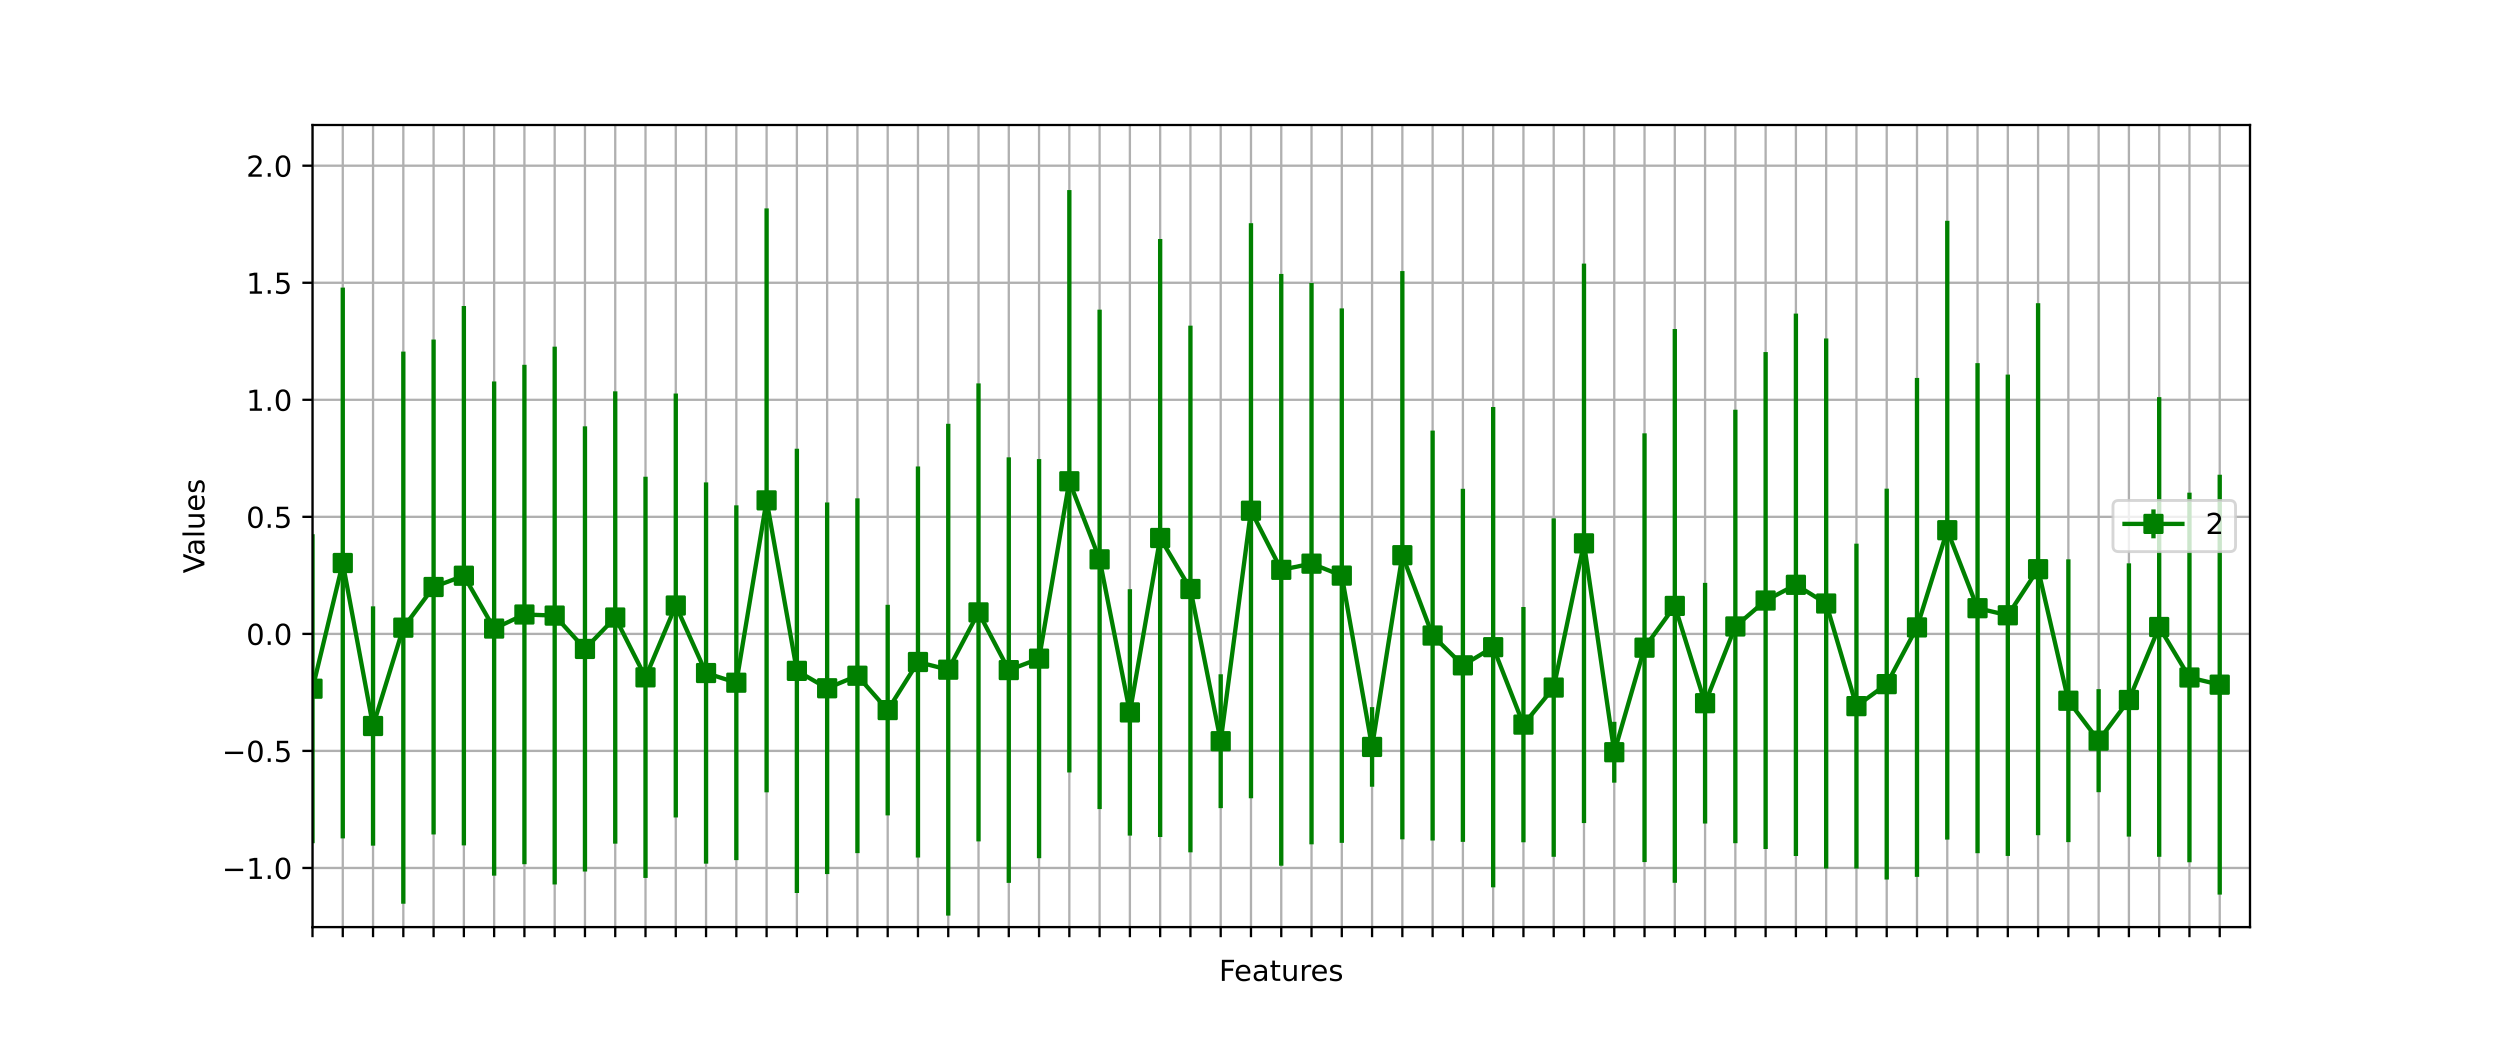 <?xml version="1.0" encoding="utf-8" standalone="no"?>
<!DOCTYPE svg PUBLIC "-//W3C//DTD SVG 1.1//EN"
  "http://www.w3.org/Graphics/SVG/1.1/DTD/svg11.dtd">
<!-- Created with matplotlib (https://matplotlib.org/) -->
<svg height="360pt" version="1.1" viewBox="0 0 864 360" width="864pt" xmlns="http://www.w3.org/2000/svg" xmlns:xlink="http://www.w3.org/1999/xlink">
 <defs>
  <style type="text/css">*{stroke-linecap:butt;stroke-linejoin:round;}</style>
 </defs>
 <g id="figure_1">
  <g id="patch_1">
   <path d="M 0 360 
L 864 360 
L 864 0 
L 0 0 
z
" style="fill:#ffffff;"/>
  </g>
  <g id="axes_1">
   <g id="patch_2">
    <path d="M 108 320.4 
L 777.6 320.4 
L 777.6 43.2 
L 108 43.2 
z
" style="fill:#ffffff;"/>
   </g>
   <g id="matplotlib.axis_1">
    <g id="xtick_1">
     <g id="line2d_1">
      <path clip-path="url(#p39a43ae639)" d="M 108 320.4 
L 108 43.2 
" style="fill:none;stroke:#b0b0b0;stroke-linecap:square;stroke-width:0.8;"/>
     </g>
     <g id="line2d_2">
      <defs>
       <path d="M 0 0 
L 0 3.5 
" id="m24e0b38cdc" style="stroke:#000000;stroke-width:0.8;"/>
      </defs>
      <g>
       <use style="stroke:#000000;stroke-width:0.8;" x="108" xlink:href="#m24e0b38cdc" y="320.4"/>
      </g>
     </g>
    </g>
    <g id="xtick_2">
     <g id="line2d_3">
      <path clip-path="url(#p39a43ae639)" d="M 118.463 320.4 
L 118.463 43.2 
" style="fill:none;stroke:#b0b0b0;stroke-linecap:square;stroke-width:0.8;"/>
     </g>
     <g id="line2d_4">
      <g>
       <use style="stroke:#000000;stroke-width:0.8;" x="118.463" xlink:href="#m24e0b38cdc" y="320.4"/>
      </g>
     </g>
    </g>
    <g id="xtick_3">
     <g id="line2d_5">
      <path clip-path="url(#p39a43ae639)" d="M 128.925 320.4 
L 128.925 43.2 
" style="fill:none;stroke:#b0b0b0;stroke-linecap:square;stroke-width:0.8;"/>
     </g>
     <g id="line2d_6">
      <g>
       <use style="stroke:#000000;stroke-width:0.8;" x="128.925" xlink:href="#m24e0b38cdc" y="320.4"/>
      </g>
     </g>
    </g>
    <g id="xtick_4">
     <g id="line2d_7">
      <path clip-path="url(#p39a43ae639)" d="M 139.387 320.4 
L 139.387 43.2 
" style="fill:none;stroke:#b0b0b0;stroke-linecap:square;stroke-width:0.8;"/>
     </g>
     <g id="line2d_8">
      <g>
       <use style="stroke:#000000;stroke-width:0.8;" x="139.387" xlink:href="#m24e0b38cdc" y="320.4"/>
      </g>
     </g>
    </g>
    <g id="xtick_5">
     <g id="line2d_9">
      <path clip-path="url(#p39a43ae639)" d="M 149.85 320.4 
L 149.85 43.2 
" style="fill:none;stroke:#b0b0b0;stroke-linecap:square;stroke-width:0.8;"/>
     </g>
     <g id="line2d_10">
      <g>
       <use style="stroke:#000000;stroke-width:0.8;" x="149.85" xlink:href="#m24e0b38cdc" y="320.4"/>
      </g>
     </g>
    </g>
    <g id="xtick_6">
     <g id="line2d_11">
      <path clip-path="url(#p39a43ae639)" d="M 160.312 320.4 
L 160.312 43.2 
" style="fill:none;stroke:#b0b0b0;stroke-linecap:square;stroke-width:0.8;"/>
     </g>
     <g id="line2d_12">
      <g>
       <use style="stroke:#000000;stroke-width:0.8;" x="160.312" xlink:href="#m24e0b38cdc" y="320.4"/>
      </g>
     </g>
    </g>
    <g id="xtick_7">
     <g id="line2d_13">
      <path clip-path="url(#p39a43ae639)" d="M 170.775 320.4 
L 170.775 43.2 
" style="fill:none;stroke:#b0b0b0;stroke-linecap:square;stroke-width:0.8;"/>
     </g>
     <g id="line2d_14">
      <g>
       <use style="stroke:#000000;stroke-width:0.8;" x="170.775" xlink:href="#m24e0b38cdc" y="320.4"/>
      </g>
     </g>
    </g>
    <g id="xtick_8">
     <g id="line2d_15">
      <path clip-path="url(#p39a43ae639)" d="M 181.238 320.4 
L 181.238 43.2 
" style="fill:none;stroke:#b0b0b0;stroke-linecap:square;stroke-width:0.8;"/>
     </g>
     <g id="line2d_16">
      <g>
       <use style="stroke:#000000;stroke-width:0.8;" x="181.238" xlink:href="#m24e0b38cdc" y="320.4"/>
      </g>
     </g>
    </g>
    <g id="xtick_9">
     <g id="line2d_17">
      <path clip-path="url(#p39a43ae639)" d="M 191.7 320.4 
L 191.7 43.2 
" style="fill:none;stroke:#b0b0b0;stroke-linecap:square;stroke-width:0.8;"/>
     </g>
     <g id="line2d_18">
      <g>
       <use style="stroke:#000000;stroke-width:0.8;" x="191.7" xlink:href="#m24e0b38cdc" y="320.4"/>
      </g>
     </g>
    </g>
    <g id="xtick_10">
     <g id="line2d_19">
      <path clip-path="url(#p39a43ae639)" d="M 202.162 320.4 
L 202.162 43.2 
" style="fill:none;stroke:#b0b0b0;stroke-linecap:square;stroke-width:0.8;"/>
     </g>
     <g id="line2d_20">
      <g>
       <use style="stroke:#000000;stroke-width:0.8;" x="202.162" xlink:href="#m24e0b38cdc" y="320.4"/>
      </g>
     </g>
    </g>
    <g id="xtick_11">
     <g id="line2d_21">
      <path clip-path="url(#p39a43ae639)" d="M 212.625 320.4 
L 212.625 43.2 
" style="fill:none;stroke:#b0b0b0;stroke-linecap:square;stroke-width:0.8;"/>
     </g>
     <g id="line2d_22">
      <g>
       <use style="stroke:#000000;stroke-width:0.8;" x="212.625" xlink:href="#m24e0b38cdc" y="320.4"/>
      </g>
     </g>
    </g>
    <g id="xtick_12">
     <g id="line2d_23">
      <path clip-path="url(#p39a43ae639)" d="M 223.088 320.4 
L 223.088 43.2 
" style="fill:none;stroke:#b0b0b0;stroke-linecap:square;stroke-width:0.8;"/>
     </g>
     <g id="line2d_24">
      <g>
       <use style="stroke:#000000;stroke-width:0.8;" x="223.088" xlink:href="#m24e0b38cdc" y="320.4"/>
      </g>
     </g>
    </g>
    <g id="xtick_13">
     <g id="line2d_25">
      <path clip-path="url(#p39a43ae639)" d="M 233.55 320.4 
L 233.55 43.2 
" style="fill:none;stroke:#b0b0b0;stroke-linecap:square;stroke-width:0.8;"/>
     </g>
     <g id="line2d_26">
      <g>
       <use style="stroke:#000000;stroke-width:0.8;" x="233.55" xlink:href="#m24e0b38cdc" y="320.4"/>
      </g>
     </g>
    </g>
    <g id="xtick_14">
     <g id="line2d_27">
      <path clip-path="url(#p39a43ae639)" d="M 244.012 320.4 
L 244.012 43.2 
" style="fill:none;stroke:#b0b0b0;stroke-linecap:square;stroke-width:0.8;"/>
     </g>
     <g id="line2d_28">
      <g>
       <use style="stroke:#000000;stroke-width:0.8;" x="244.012" xlink:href="#m24e0b38cdc" y="320.4"/>
      </g>
     </g>
    </g>
    <g id="xtick_15">
     <g id="line2d_29">
      <path clip-path="url(#p39a43ae639)" d="M 254.475 320.4 
L 254.475 43.2 
" style="fill:none;stroke:#b0b0b0;stroke-linecap:square;stroke-width:0.8;"/>
     </g>
     <g id="line2d_30">
      <g>
       <use style="stroke:#000000;stroke-width:0.8;" x="254.475" xlink:href="#m24e0b38cdc" y="320.4"/>
      </g>
     </g>
    </g>
    <g id="xtick_16">
     <g id="line2d_31">
      <path clip-path="url(#p39a43ae639)" d="M 264.938 320.4 
L 264.938 43.2 
" style="fill:none;stroke:#b0b0b0;stroke-linecap:square;stroke-width:0.8;"/>
     </g>
     <g id="line2d_32">
      <g>
       <use style="stroke:#000000;stroke-width:0.8;" x="264.938" xlink:href="#m24e0b38cdc" y="320.4"/>
      </g>
     </g>
    </g>
    <g id="xtick_17">
     <g id="line2d_33">
      <path clip-path="url(#p39a43ae639)" d="M 275.4 320.4 
L 275.4 43.2 
" style="fill:none;stroke:#b0b0b0;stroke-linecap:square;stroke-width:0.8;"/>
     </g>
     <g id="line2d_34">
      <g>
       <use style="stroke:#000000;stroke-width:0.8;" x="275.4" xlink:href="#m24e0b38cdc" y="320.4"/>
      </g>
     </g>
    </g>
    <g id="xtick_18">
     <g id="line2d_35">
      <path clip-path="url(#p39a43ae639)" d="M 285.863 320.4 
L 285.863 43.2 
" style="fill:none;stroke:#b0b0b0;stroke-linecap:square;stroke-width:0.8;"/>
     </g>
     <g id="line2d_36">
      <g>
       <use style="stroke:#000000;stroke-width:0.8;" x="285.863" xlink:href="#m24e0b38cdc" y="320.4"/>
      </g>
     </g>
    </g>
    <g id="xtick_19">
     <g id="line2d_37">
      <path clip-path="url(#p39a43ae639)" d="M 296.325 320.4 
L 296.325 43.2 
" style="fill:none;stroke:#b0b0b0;stroke-linecap:square;stroke-width:0.8;"/>
     </g>
     <g id="line2d_38">
      <g>
       <use style="stroke:#000000;stroke-width:0.8;" x="296.325" xlink:href="#m24e0b38cdc" y="320.4"/>
      </g>
     </g>
    </g>
    <g id="xtick_20">
     <g id="line2d_39">
      <path clip-path="url(#p39a43ae639)" d="M 306.788 320.4 
L 306.788 43.2 
" style="fill:none;stroke:#b0b0b0;stroke-linecap:square;stroke-width:0.8;"/>
     </g>
     <g id="line2d_40">
      <g>
       <use style="stroke:#000000;stroke-width:0.8;" x="306.788" xlink:href="#m24e0b38cdc" y="320.4"/>
      </g>
     </g>
    </g>
    <g id="xtick_21">
     <g id="line2d_41">
      <path clip-path="url(#p39a43ae639)" d="M 317.25 320.4 
L 317.25 43.2 
" style="fill:none;stroke:#b0b0b0;stroke-linecap:square;stroke-width:0.8;"/>
     </g>
     <g id="line2d_42">
      <g>
       <use style="stroke:#000000;stroke-width:0.8;" x="317.25" xlink:href="#m24e0b38cdc" y="320.4"/>
      </g>
     </g>
    </g>
    <g id="xtick_22">
     <g id="line2d_43">
      <path clip-path="url(#p39a43ae639)" d="M 327.712 320.4 
L 327.712 43.2 
" style="fill:none;stroke:#b0b0b0;stroke-linecap:square;stroke-width:0.8;"/>
     </g>
     <g id="line2d_44">
      <g>
       <use style="stroke:#000000;stroke-width:0.8;" x="327.712" xlink:href="#m24e0b38cdc" y="320.4"/>
      </g>
     </g>
    </g>
    <g id="xtick_23">
     <g id="line2d_45">
      <path clip-path="url(#p39a43ae639)" d="M 338.175 320.4 
L 338.175 43.2 
" style="fill:none;stroke:#b0b0b0;stroke-linecap:square;stroke-width:0.8;"/>
     </g>
     <g id="line2d_46">
      <g>
       <use style="stroke:#000000;stroke-width:0.8;" x="338.175" xlink:href="#m24e0b38cdc" y="320.4"/>
      </g>
     </g>
    </g>
    <g id="xtick_24">
     <g id="line2d_47">
      <path clip-path="url(#p39a43ae639)" d="M 348.637 320.4 
L 348.637 43.2 
" style="fill:none;stroke:#b0b0b0;stroke-linecap:square;stroke-width:0.8;"/>
     </g>
     <g id="line2d_48">
      <g>
       <use style="stroke:#000000;stroke-width:0.8;" x="348.637" xlink:href="#m24e0b38cdc" y="320.4"/>
      </g>
     </g>
    </g>
    <g id="xtick_25">
     <g id="line2d_49">
      <path clip-path="url(#p39a43ae639)" d="M 359.1 320.4 
L 359.1 43.2 
" style="fill:none;stroke:#b0b0b0;stroke-linecap:square;stroke-width:0.8;"/>
     </g>
     <g id="line2d_50">
      <g>
       <use style="stroke:#000000;stroke-width:0.8;" x="359.1" xlink:href="#m24e0b38cdc" y="320.4"/>
      </g>
     </g>
    </g>
    <g id="xtick_26">
     <g id="line2d_51">
      <path clip-path="url(#p39a43ae639)" d="M 369.562 320.4 
L 369.562 43.2 
" style="fill:none;stroke:#b0b0b0;stroke-linecap:square;stroke-width:0.8;"/>
     </g>
     <g id="line2d_52">
      <g>
       <use style="stroke:#000000;stroke-width:0.8;" x="369.562" xlink:href="#m24e0b38cdc" y="320.4"/>
      </g>
     </g>
    </g>
    <g id="xtick_27">
     <g id="line2d_53">
      <path clip-path="url(#p39a43ae639)" d="M 380.025 320.4 
L 380.025 43.2 
" style="fill:none;stroke:#b0b0b0;stroke-linecap:square;stroke-width:0.8;"/>
     </g>
     <g id="line2d_54">
      <g>
       <use style="stroke:#000000;stroke-width:0.8;" x="380.025" xlink:href="#m24e0b38cdc" y="320.4"/>
      </g>
     </g>
    </g>
    <g id="xtick_28">
     <g id="line2d_55">
      <path clip-path="url(#p39a43ae639)" d="M 390.488 320.4 
L 390.488 43.2 
" style="fill:none;stroke:#b0b0b0;stroke-linecap:square;stroke-width:0.8;"/>
     </g>
     <g id="line2d_56">
      <g>
       <use style="stroke:#000000;stroke-width:0.8;" x="390.488" xlink:href="#m24e0b38cdc" y="320.4"/>
      </g>
     </g>
    </g>
    <g id="xtick_29">
     <g id="line2d_57">
      <path clip-path="url(#p39a43ae639)" d="M 400.95 320.4 
L 400.95 43.2 
" style="fill:none;stroke:#b0b0b0;stroke-linecap:square;stroke-width:0.8;"/>
     </g>
     <g id="line2d_58">
      <g>
       <use style="stroke:#000000;stroke-width:0.8;" x="400.95" xlink:href="#m24e0b38cdc" y="320.4"/>
      </g>
     </g>
    </g>
    <g id="xtick_30">
     <g id="line2d_59">
      <path clip-path="url(#p39a43ae639)" d="M 411.413 320.4 
L 411.413 43.2 
" style="fill:none;stroke:#b0b0b0;stroke-linecap:square;stroke-width:0.8;"/>
     </g>
     <g id="line2d_60">
      <g>
       <use style="stroke:#000000;stroke-width:0.8;" x="411.413" xlink:href="#m24e0b38cdc" y="320.4"/>
      </g>
     </g>
    </g>
    <g id="xtick_31">
     <g id="line2d_61">
      <path clip-path="url(#p39a43ae639)" d="M 421.875 320.4 
L 421.875 43.2 
" style="fill:none;stroke:#b0b0b0;stroke-linecap:square;stroke-width:0.8;"/>
     </g>
     <g id="line2d_62">
      <g>
       <use style="stroke:#000000;stroke-width:0.8;" x="421.875" xlink:href="#m24e0b38cdc" y="320.4"/>
      </g>
     </g>
    </g>
    <g id="xtick_32">
     <g id="line2d_63">
      <path clip-path="url(#p39a43ae639)" d="M 432.337 320.4 
L 432.337 43.2 
" style="fill:none;stroke:#b0b0b0;stroke-linecap:square;stroke-width:0.8;"/>
     </g>
     <g id="line2d_64">
      <g>
       <use style="stroke:#000000;stroke-width:0.8;" x="432.337" xlink:href="#m24e0b38cdc" y="320.4"/>
      </g>
     </g>
    </g>
    <g id="xtick_33">
     <g id="line2d_65">
      <path clip-path="url(#p39a43ae639)" d="M 442.8 320.4 
L 442.8 43.2 
" style="fill:none;stroke:#b0b0b0;stroke-linecap:square;stroke-width:0.8;"/>
     </g>
     <g id="line2d_66">
      <g>
       <use style="stroke:#000000;stroke-width:0.8;" x="442.8" xlink:href="#m24e0b38cdc" y="320.4"/>
      </g>
     </g>
    </g>
    <g id="xtick_34">
     <g id="line2d_67">
      <path clip-path="url(#p39a43ae639)" d="M 453.262 320.4 
L 453.262 43.2 
" style="fill:none;stroke:#b0b0b0;stroke-linecap:square;stroke-width:0.8;"/>
     </g>
     <g id="line2d_68">
      <g>
       <use style="stroke:#000000;stroke-width:0.8;" x="453.262" xlink:href="#m24e0b38cdc" y="320.4"/>
      </g>
     </g>
    </g>
    <g id="xtick_35">
     <g id="line2d_69">
      <path clip-path="url(#p39a43ae639)" d="M 463.725 320.4 
L 463.725 43.2 
" style="fill:none;stroke:#b0b0b0;stroke-linecap:square;stroke-width:0.8;"/>
     </g>
     <g id="line2d_70">
      <g>
       <use style="stroke:#000000;stroke-width:0.8;" x="463.725" xlink:href="#m24e0b38cdc" y="320.4"/>
      </g>
     </g>
    </g>
    <g id="xtick_36">
     <g id="line2d_71">
      <path clip-path="url(#p39a43ae639)" d="M 474.188 320.4 
L 474.188 43.2 
" style="fill:none;stroke:#b0b0b0;stroke-linecap:square;stroke-width:0.8;"/>
     </g>
     <g id="line2d_72">
      <g>
       <use style="stroke:#000000;stroke-width:0.8;" x="474.188" xlink:href="#m24e0b38cdc" y="320.4"/>
      </g>
     </g>
    </g>
    <g id="xtick_37">
     <g id="line2d_73">
      <path clip-path="url(#p39a43ae639)" d="M 484.65 320.4 
L 484.65 43.2 
" style="fill:none;stroke:#b0b0b0;stroke-linecap:square;stroke-width:0.8;"/>
     </g>
     <g id="line2d_74">
      <g>
       <use style="stroke:#000000;stroke-width:0.8;" x="484.65" xlink:href="#m24e0b38cdc" y="320.4"/>
      </g>
     </g>
    </g>
    <g id="xtick_38">
     <g id="line2d_75">
      <path clip-path="url(#p39a43ae639)" d="M 495.113 320.4 
L 495.113 43.2 
" style="fill:none;stroke:#b0b0b0;stroke-linecap:square;stroke-width:0.8;"/>
     </g>
     <g id="line2d_76">
      <g>
       <use style="stroke:#000000;stroke-width:0.8;" x="495.113" xlink:href="#m24e0b38cdc" y="320.4"/>
      </g>
     </g>
    </g>
    <g id="xtick_39">
     <g id="line2d_77">
      <path clip-path="url(#p39a43ae639)" d="M 505.575 320.4 
L 505.575 43.2 
" style="fill:none;stroke:#b0b0b0;stroke-linecap:square;stroke-width:0.8;"/>
     </g>
     <g id="line2d_78">
      <g>
       <use style="stroke:#000000;stroke-width:0.8;" x="505.575" xlink:href="#m24e0b38cdc" y="320.4"/>
      </g>
     </g>
    </g>
    <g id="xtick_40">
     <g id="line2d_79">
      <path clip-path="url(#p39a43ae639)" d="M 516.038 320.4 
L 516.038 43.2 
" style="fill:none;stroke:#b0b0b0;stroke-linecap:square;stroke-width:0.8;"/>
     </g>
     <g id="line2d_80">
      <g>
       <use style="stroke:#000000;stroke-width:0.8;" x="516.038" xlink:href="#m24e0b38cdc" y="320.4"/>
      </g>
     </g>
    </g>
    <g id="xtick_41">
     <g id="line2d_81">
      <path clip-path="url(#p39a43ae639)" d="M 526.5 320.4 
L 526.5 43.2 
" style="fill:none;stroke:#b0b0b0;stroke-linecap:square;stroke-width:0.8;"/>
     </g>
     <g id="line2d_82">
      <g>
       <use style="stroke:#000000;stroke-width:0.8;" x="526.5" xlink:href="#m24e0b38cdc" y="320.4"/>
      </g>
     </g>
    </g>
    <g id="xtick_42">
     <g id="line2d_83">
      <path clip-path="url(#p39a43ae639)" d="M 536.962 320.4 
L 536.962 43.2 
" style="fill:none;stroke:#b0b0b0;stroke-linecap:square;stroke-width:0.8;"/>
     </g>
     <g id="line2d_84">
      <g>
       <use style="stroke:#000000;stroke-width:0.8;" x="536.962" xlink:href="#m24e0b38cdc" y="320.4"/>
      </g>
     </g>
    </g>
    <g id="xtick_43">
     <g id="line2d_85">
      <path clip-path="url(#p39a43ae639)" d="M 547.425 320.4 
L 547.425 43.2 
" style="fill:none;stroke:#b0b0b0;stroke-linecap:square;stroke-width:0.8;"/>
     </g>
     <g id="line2d_86">
      <g>
       <use style="stroke:#000000;stroke-width:0.8;" x="547.425" xlink:href="#m24e0b38cdc" y="320.4"/>
      </g>
     </g>
    </g>
    <g id="xtick_44">
     <g id="line2d_87">
      <path clip-path="url(#p39a43ae639)" d="M 557.888 320.4 
L 557.888 43.2 
" style="fill:none;stroke:#b0b0b0;stroke-linecap:square;stroke-width:0.8;"/>
     </g>
     <g id="line2d_88">
      <g>
       <use style="stroke:#000000;stroke-width:0.8;" x="557.888" xlink:href="#m24e0b38cdc" y="320.4"/>
      </g>
     </g>
    </g>
    <g id="xtick_45">
     <g id="line2d_89">
      <path clip-path="url(#p39a43ae639)" d="M 568.35 320.4 
L 568.35 43.2 
" style="fill:none;stroke:#b0b0b0;stroke-linecap:square;stroke-width:0.8;"/>
     </g>
     <g id="line2d_90">
      <g>
       <use style="stroke:#000000;stroke-width:0.8;" x="568.35" xlink:href="#m24e0b38cdc" y="320.4"/>
      </g>
     </g>
    </g>
    <g id="xtick_46">
     <g id="line2d_91">
      <path clip-path="url(#p39a43ae639)" d="M 578.812 320.4 
L 578.812 43.2 
" style="fill:none;stroke:#b0b0b0;stroke-linecap:square;stroke-width:0.8;"/>
     </g>
     <g id="line2d_92">
      <g>
       <use style="stroke:#000000;stroke-width:0.8;" x="578.812" xlink:href="#m24e0b38cdc" y="320.4"/>
      </g>
     </g>
    </g>
    <g id="xtick_47">
     <g id="line2d_93">
      <path clip-path="url(#p39a43ae639)" d="M 589.275 320.4 
L 589.275 43.2 
" style="fill:none;stroke:#b0b0b0;stroke-linecap:square;stroke-width:0.8;"/>
     </g>
     <g id="line2d_94">
      <g>
       <use style="stroke:#000000;stroke-width:0.8;" x="589.275" xlink:href="#m24e0b38cdc" y="320.4"/>
      </g>
     </g>
    </g>
    <g id="xtick_48">
     <g id="line2d_95">
      <path clip-path="url(#p39a43ae639)" d="M 599.737 320.4 
L 599.737 43.2 
" style="fill:none;stroke:#b0b0b0;stroke-linecap:square;stroke-width:0.8;"/>
     </g>
     <g id="line2d_96">
      <g>
       <use style="stroke:#000000;stroke-width:0.8;" x="599.737" xlink:href="#m24e0b38cdc" y="320.4"/>
      </g>
     </g>
    </g>
    <g id="xtick_49">
     <g id="line2d_97">
      <path clip-path="url(#p39a43ae639)" d="M 610.2 320.4 
L 610.2 43.2 
" style="fill:none;stroke:#b0b0b0;stroke-linecap:square;stroke-width:0.8;"/>
     </g>
     <g id="line2d_98">
      <g>
       <use style="stroke:#000000;stroke-width:0.8;" x="610.2" xlink:href="#m24e0b38cdc" y="320.4"/>
      </g>
     </g>
    </g>
    <g id="xtick_50">
     <g id="line2d_99">
      <path clip-path="url(#p39a43ae639)" d="M 620.663 320.4 
L 620.663 43.2 
" style="fill:none;stroke:#b0b0b0;stroke-linecap:square;stroke-width:0.8;"/>
     </g>
     <g id="line2d_100">
      <g>
       <use style="stroke:#000000;stroke-width:0.8;" x="620.663" xlink:href="#m24e0b38cdc" y="320.4"/>
      </g>
     </g>
    </g>
    <g id="xtick_51">
     <g id="line2d_101">
      <path clip-path="url(#p39a43ae639)" d="M 631.125 320.4 
L 631.125 43.2 
" style="fill:none;stroke:#b0b0b0;stroke-linecap:square;stroke-width:0.8;"/>
     </g>
     <g id="line2d_102">
      <g>
       <use style="stroke:#000000;stroke-width:0.8;" x="631.125" xlink:href="#m24e0b38cdc" y="320.4"/>
      </g>
     </g>
    </g>
    <g id="xtick_52">
     <g id="line2d_103">
      <path clip-path="url(#p39a43ae639)" d="M 641.587 320.4 
L 641.587 43.2 
" style="fill:none;stroke:#b0b0b0;stroke-linecap:square;stroke-width:0.8;"/>
     </g>
     <g id="line2d_104">
      <g>
       <use style="stroke:#000000;stroke-width:0.8;" x="641.587" xlink:href="#m24e0b38cdc" y="320.4"/>
      </g>
     </g>
    </g>
    <g id="xtick_53">
     <g id="line2d_105">
      <path clip-path="url(#p39a43ae639)" d="M 652.05 320.4 
L 652.05 43.2 
" style="fill:none;stroke:#b0b0b0;stroke-linecap:square;stroke-width:0.8;"/>
     </g>
     <g id="line2d_106">
      <g>
       <use style="stroke:#000000;stroke-width:0.8;" x="652.05" xlink:href="#m24e0b38cdc" y="320.4"/>
      </g>
     </g>
    </g>
    <g id="xtick_54">
     <g id="line2d_107">
      <path clip-path="url(#p39a43ae639)" d="M 662.513 320.4 
L 662.513 43.2 
" style="fill:none;stroke:#b0b0b0;stroke-linecap:square;stroke-width:0.8;"/>
     </g>
     <g id="line2d_108">
      <g>
       <use style="stroke:#000000;stroke-width:0.8;" x="662.513" xlink:href="#m24e0b38cdc" y="320.4"/>
      </g>
     </g>
    </g>
    <g id="xtick_55">
     <g id="line2d_109">
      <path clip-path="url(#p39a43ae639)" d="M 672.975 320.4 
L 672.975 43.2 
" style="fill:none;stroke:#b0b0b0;stroke-linecap:square;stroke-width:0.8;"/>
     </g>
     <g id="line2d_110">
      <g>
       <use style="stroke:#000000;stroke-width:0.8;" x="672.975" xlink:href="#m24e0b38cdc" y="320.4"/>
      </g>
     </g>
    </g>
    <g id="xtick_56">
     <g id="line2d_111">
      <path clip-path="url(#p39a43ae639)" d="M 683.438 320.4 
L 683.438 43.2 
" style="fill:none;stroke:#b0b0b0;stroke-linecap:square;stroke-width:0.8;"/>
     </g>
     <g id="line2d_112">
      <g>
       <use style="stroke:#000000;stroke-width:0.8;" x="683.438" xlink:href="#m24e0b38cdc" y="320.4"/>
      </g>
     </g>
    </g>
    <g id="xtick_57">
     <g id="line2d_113">
      <path clip-path="url(#p39a43ae639)" d="M 693.9 320.4 
L 693.9 43.2 
" style="fill:none;stroke:#b0b0b0;stroke-linecap:square;stroke-width:0.8;"/>
     </g>
     <g id="line2d_114">
      <g>
       <use style="stroke:#000000;stroke-width:0.8;" x="693.9" xlink:href="#m24e0b38cdc" y="320.4"/>
      </g>
     </g>
    </g>
    <g id="xtick_58">
     <g id="line2d_115">
      <path clip-path="url(#p39a43ae639)" d="M 704.362 320.4 
L 704.362 43.2 
" style="fill:none;stroke:#b0b0b0;stroke-linecap:square;stroke-width:0.8;"/>
     </g>
     <g id="line2d_116">
      <g>
       <use style="stroke:#000000;stroke-width:0.8;" x="704.362" xlink:href="#m24e0b38cdc" y="320.4"/>
      </g>
     </g>
    </g>
    <g id="xtick_59">
     <g id="line2d_117">
      <path clip-path="url(#p39a43ae639)" d="M 714.825 320.4 
L 714.825 43.2 
" style="fill:none;stroke:#b0b0b0;stroke-linecap:square;stroke-width:0.8;"/>
     </g>
     <g id="line2d_118">
      <g>
       <use style="stroke:#000000;stroke-width:0.8;" x="714.825" xlink:href="#m24e0b38cdc" y="320.4"/>
      </g>
     </g>
    </g>
    <g id="xtick_60">
     <g id="line2d_119">
      <path clip-path="url(#p39a43ae639)" d="M 725.288 320.4 
L 725.288 43.2 
" style="fill:none;stroke:#b0b0b0;stroke-linecap:square;stroke-width:0.8;"/>
     </g>
     <g id="line2d_120">
      <g>
       <use style="stroke:#000000;stroke-width:0.8;" x="725.288" xlink:href="#m24e0b38cdc" y="320.4"/>
      </g>
     </g>
    </g>
    <g id="xtick_61">
     <g id="line2d_121">
      <path clip-path="url(#p39a43ae639)" d="M 735.75 320.4 
L 735.75 43.2 
" style="fill:none;stroke:#b0b0b0;stroke-linecap:square;stroke-width:0.8;"/>
     </g>
     <g id="line2d_122">
      <g>
       <use style="stroke:#000000;stroke-width:0.8;" x="735.75" xlink:href="#m24e0b38cdc" y="320.4"/>
      </g>
     </g>
    </g>
    <g id="xtick_62">
     <g id="line2d_123">
      <path clip-path="url(#p39a43ae639)" d="M 746.212 320.4 
L 746.212 43.2 
" style="fill:none;stroke:#b0b0b0;stroke-linecap:square;stroke-width:0.8;"/>
     </g>
     <g id="line2d_124">
      <g>
       <use style="stroke:#000000;stroke-width:0.8;" x="746.212" xlink:href="#m24e0b38cdc" y="320.4"/>
      </g>
     </g>
    </g>
    <g id="xtick_63">
     <g id="line2d_125">
      <path clip-path="url(#p39a43ae639)" d="M 756.675 320.4 
L 756.675 43.2 
" style="fill:none;stroke:#b0b0b0;stroke-linecap:square;stroke-width:0.8;"/>
     </g>
     <g id="line2d_126">
      <g>
       <use style="stroke:#000000;stroke-width:0.8;" x="756.675" xlink:href="#m24e0b38cdc" y="320.4"/>
      </g>
     </g>
    </g>
    <g id="xtick_64">
     <g id="line2d_127">
      <path clip-path="url(#p39a43ae639)" d="M 767.138 320.4 
L 767.138 43.2 
" style="fill:none;stroke:#b0b0b0;stroke-linecap:square;stroke-width:0.8;"/>
     </g>
     <g id="line2d_128">
      <g>
       <use style="stroke:#000000;stroke-width:0.8;" x="767.138" xlink:href="#m24e0b38cdc" y="320.4"/>
      </g>
     </g>
    </g>
    <g id="text_1">
     <!-- Features -->
     <g transform="translate(421.305 338.998)scale(0.1 -0.1)">
      <defs>
       <path d="M 9.812 72.906 
L 51.703 72.906 
L 51.703 64.594 
L 19.672 64.594 
L 19.672 43.109 
L 48.578 43.109 
L 48.578 34.812 
L 19.672 34.812 
L 19.672 0 
L 9.812 0 
z
" id="DejaVuSans-70"/>
       <path d="M 56.203 29.594 
L 56.203 25.203 
L 14.891 25.203 
Q 15.484 15.922 20.484 11.062 
Q 25.484 6.203 34.422 6.203 
Q 39.594 6.203 44.453 7.469 
Q 49.312 8.734 54.109 11.281 
L 54.109 2.781 
Q 49.266 0.734 44.188 -0.344 
Q 39.109 -1.422 33.891 -1.422 
Q 20.797 -1.422 13.156 6.188 
Q 5.516 13.812 5.516 26.812 
Q 5.516 40.234 12.766 48.109 
Q 20.016 56 32.328 56 
Q 43.359 56 49.781 48.891 
Q 56.203 41.797 56.203 29.594 
z
M 47.219 32.234 
Q 47.125 39.594 43.094 43.984 
Q 39.062 48.391 32.422 48.391 
Q 24.906 48.391 20.391 44.141 
Q 15.875 39.891 15.188 32.172 
z
" id="DejaVuSans-101"/>
       <path d="M 34.281 27.484 
Q 23.391 27.484 19.188 25 
Q 14.984 22.516 14.984 16.5 
Q 14.984 11.719 18.141 8.906 
Q 21.297 6.109 26.703 6.109 
Q 34.188 6.109 38.703 11.406 
Q 43.219 16.703 43.219 25.484 
L 43.219 27.484 
z
M 52.203 31.203 
L 52.203 0 
L 43.219 0 
L 43.219 8.297 
Q 40.141 3.328 35.547 0.953 
Q 30.953 -1.422 24.312 -1.422 
Q 15.922 -1.422 10.953 3.297 
Q 6 8.016 6 15.922 
Q 6 25.141 12.172 29.828 
Q 18.359 34.516 30.609 34.516 
L 43.219 34.516 
L 43.219 35.406 
Q 43.219 41.609 39.141 45 
Q 35.062 48.391 27.688 48.391 
Q 23 48.391 18.547 47.266 
Q 14.109 46.141 10.016 43.891 
L 10.016 52.203 
Q 14.938 54.109 19.578 55.047 
Q 24.219 56 28.609 56 
Q 40.484 56 46.344 49.844 
Q 52.203 43.703 52.203 31.203 
z
" id="DejaVuSans-97"/>
       <path d="M 18.312 70.219 
L 18.312 54.688 
L 36.812 54.688 
L 36.812 47.703 
L 18.312 47.703 
L 18.312 18.016 
Q 18.312 11.328 20.141 9.422 
Q 21.969 7.516 27.594 7.516 
L 36.812 7.516 
L 36.812 0 
L 27.594 0 
Q 17.188 0 13.234 3.875 
Q 9.281 7.766 9.281 18.016 
L 9.281 47.703 
L 2.688 47.703 
L 2.688 54.688 
L 9.281 54.688 
L 9.281 70.219 
z
" id="DejaVuSans-116"/>
       <path d="M 8.5 21.578 
L 8.5 54.688 
L 17.484 54.688 
L 17.484 21.922 
Q 17.484 14.156 20.5 10.266 
Q 23.531 6.391 29.594 6.391 
Q 36.859 6.391 41.078 11.031 
Q 45.312 15.672 45.312 23.688 
L 45.312 54.688 
L 54.297 54.688 
L 54.297 0 
L 45.312 0 
L 45.312 8.406 
Q 42.047 3.422 37.719 1 
Q 33.406 -1.422 27.688 -1.422 
Q 18.266 -1.422 13.375 4.438 
Q 8.5 10.297 8.5 21.578 
z
M 31.109 56 
z
" id="DejaVuSans-117"/>
       <path d="M 41.109 46.297 
Q 39.594 47.172 37.812 47.578 
Q 36.031 48 33.891 48 
Q 26.266 48 22.188 43.047 
Q 18.109 38.094 18.109 28.812 
L 18.109 0 
L 9.078 0 
L 9.078 54.688 
L 18.109 54.688 
L 18.109 46.188 
Q 20.953 51.172 25.484 53.578 
Q 30.031 56 36.531 56 
Q 37.453 56 38.578 55.875 
Q 39.703 55.766 41.062 55.516 
z
" id="DejaVuSans-114"/>
       <path d="M 44.281 53.078 
L 44.281 44.578 
Q 40.484 46.531 36.375 47.5 
Q 32.281 48.484 27.875 48.484 
Q 21.188 48.484 17.844 46.438 
Q 14.5 44.391 14.5 40.281 
Q 14.5 37.156 16.891 35.375 
Q 19.281 33.594 26.516 31.984 
L 29.594 31.297 
Q 39.156 29.25 43.188 25.516 
Q 47.219 21.781 47.219 15.094 
Q 47.219 7.469 41.188 3.016 
Q 35.156 -1.422 24.609 -1.422 
Q 20.219 -1.422 15.453 -0.562 
Q 10.688 0.297 5.422 2 
L 5.422 11.281 
Q 10.406 8.688 15.234 7.391 
Q 20.062 6.109 24.812 6.109 
Q 31.156 6.109 34.562 8.281 
Q 37.984 10.453 37.984 14.406 
Q 37.984 18.062 35.516 20.016 
Q 33.062 21.969 24.703 23.781 
L 21.578 24.516 
Q 13.234 26.266 9.516 29.906 
Q 5.812 33.547 5.812 39.891 
Q 5.812 47.609 11.281 51.797 
Q 16.75 56 26.812 56 
Q 31.781 56 36.172 55.266 
Q 40.578 54.547 44.281 53.078 
z
" id="DejaVuSans-115"/>
      </defs>
      <use xlink:href="#DejaVuSans-70"/>
      <use x="52.02" xlink:href="#DejaVuSans-101"/>
      <use x="113.543" xlink:href="#DejaVuSans-97"/>
      <use x="174.822" xlink:href="#DejaVuSans-116"/>
      <use x="214.031" xlink:href="#DejaVuSans-117"/>
      <use x="277.41" xlink:href="#DejaVuSans-114"/>
      <use x="316.273" xlink:href="#DejaVuSans-101"/>
      <use x="377.797" xlink:href="#DejaVuSans-115"/>
     </g>
    </g>
   </g>
   <g id="matplotlib.axis_2">
    <g id="ytick_1">
     <g id="line2d_129">
      <path clip-path="url(#p39a43ae639)" d="M 108 299.969 
L 777.6 299.969 
" style="fill:none;stroke:#b0b0b0;stroke-linecap:square;stroke-width:0.8;"/>
     </g>
     <g id="line2d_130">
      <defs>
       <path d="M 0 0 
L -3.5 0 
" id="m686eb33cc7" style="stroke:#000000;stroke-width:0.8;"/>
      </defs>
      <g>
       <use style="stroke:#000000;stroke-width:0.8;" x="108" xlink:href="#m686eb33cc7" y="299.969"/>
      </g>
     </g>
     <g id="text_2">
      <!-- −1.0 -->
      <g transform="translate(76.717 303.768)scale(0.1 -0.1)">
       <defs>
        <path d="M 10.594 35.5 
L 73.188 35.5 
L 73.188 27.203 
L 10.594 27.203 
z
" id="DejaVuSans-8722"/>
        <path d="M 12.406 8.297 
L 28.516 8.297 
L 28.516 63.922 
L 10.984 60.406 
L 10.984 69.391 
L 28.422 72.906 
L 38.281 72.906 
L 38.281 8.297 
L 54.391 8.297 
L 54.391 0 
L 12.406 0 
z
" id="DejaVuSans-49"/>
        <path d="M 10.688 12.406 
L 21 12.406 
L 21 0 
L 10.688 0 
z
" id="DejaVuSans-46"/>
        <path d="M 31.781 66.406 
Q 24.172 66.406 20.328 58.906 
Q 16.5 51.422 16.5 36.375 
Q 16.5 21.391 20.328 13.891 
Q 24.172 6.391 31.781 6.391 
Q 39.453 6.391 43.281 13.891 
Q 47.125 21.391 47.125 36.375 
Q 47.125 51.422 43.281 58.906 
Q 39.453 66.406 31.781 66.406 
z
M 31.781 74.219 
Q 44.047 74.219 50.516 64.516 
Q 56.984 54.828 56.984 36.375 
Q 56.984 17.969 50.516 8.266 
Q 44.047 -1.422 31.781 -1.422 
Q 19.531 -1.422 13.062 8.266 
Q 6.594 17.969 6.594 36.375 
Q 6.594 54.828 13.062 64.516 
Q 19.531 74.219 31.781 74.219 
z
" id="DejaVuSans-48"/>
       </defs>
       <use xlink:href="#DejaVuSans-8722"/>
       <use x="83.789" xlink:href="#DejaVuSans-49"/>
       <use x="147.412" xlink:href="#DejaVuSans-46"/>
       <use x="179.199" xlink:href="#DejaVuSans-48"/>
      </g>
     </g>
    </g>
    <g id="ytick_2">
     <g id="line2d_131">
      <path clip-path="url(#p39a43ae639)" d="M 108 259.519 
L 777.6 259.519 
" style="fill:none;stroke:#b0b0b0;stroke-linecap:square;stroke-width:0.8;"/>
     </g>
     <g id="line2d_132">
      <g>
       <use style="stroke:#000000;stroke-width:0.8;" x="108" xlink:href="#m686eb33cc7" y="259.519"/>
      </g>
     </g>
     <g id="text_3">
      <!-- −0.5 -->
      <g transform="translate(76.717 263.319)scale(0.1 -0.1)">
       <defs>
        <path d="M 10.797 72.906 
L 49.516 72.906 
L 49.516 64.594 
L 19.828 64.594 
L 19.828 46.734 
Q 21.969 47.469 24.109 47.828 
Q 26.266 48.188 28.422 48.188 
Q 40.625 48.188 47.75 41.5 
Q 54.891 34.812 54.891 23.391 
Q 54.891 11.625 47.562 5.094 
Q 40.234 -1.422 26.906 -1.422 
Q 22.312 -1.422 17.547 -0.641 
Q 12.797 0.141 7.719 1.703 
L 7.719 11.625 
Q 12.109 9.234 16.797 8.062 
Q 21.484 6.891 26.703 6.891 
Q 35.156 6.891 40.078 11.328 
Q 45.016 15.766 45.016 23.391 
Q 45.016 31 40.078 35.438 
Q 35.156 39.891 26.703 39.891 
Q 22.75 39.891 18.812 39.016 
Q 14.891 38.141 10.797 36.281 
z
" id="DejaVuSans-53"/>
       </defs>
       <use xlink:href="#DejaVuSans-8722"/>
       <use x="83.789" xlink:href="#DejaVuSans-48"/>
       <use x="147.412" xlink:href="#DejaVuSans-46"/>
       <use x="179.199" xlink:href="#DejaVuSans-53"/>
      </g>
     </g>
    </g>
    <g id="ytick_3">
     <g id="line2d_133">
      <path clip-path="url(#p39a43ae639)" d="M 108 219.07 
L 777.6 219.07 
" style="fill:none;stroke:#b0b0b0;stroke-linecap:square;stroke-width:0.8;"/>
     </g>
     <g id="line2d_134">
      <g>
       <use style="stroke:#000000;stroke-width:0.8;" x="108" xlink:href="#m686eb33cc7" y="219.07"/>
      </g>
     </g>
     <g id="text_4">
      <!-- 0.0 -->
      <g transform="translate(85.097 222.869)scale(0.1 -0.1)">
       <use xlink:href="#DejaVuSans-48"/>
       <use x="63.623" xlink:href="#DejaVuSans-46"/>
       <use x="95.41" xlink:href="#DejaVuSans-48"/>
      </g>
     </g>
    </g>
    <g id="ytick_4">
     <g id="line2d_135">
      <path clip-path="url(#p39a43ae639)" d="M 108 178.621 
L 777.6 178.621 
" style="fill:none;stroke:#b0b0b0;stroke-linecap:square;stroke-width:0.8;"/>
     </g>
     <g id="line2d_136">
      <g>
       <use style="stroke:#000000;stroke-width:0.8;" x="108" xlink:href="#m686eb33cc7" y="178.621"/>
      </g>
     </g>
     <g id="text_5">
      <!-- 0.5 -->
      <g transform="translate(85.097 182.42)scale(0.1 -0.1)">
       <use xlink:href="#DejaVuSans-48"/>
       <use x="63.623" xlink:href="#DejaVuSans-46"/>
       <use x="95.41" xlink:href="#DejaVuSans-53"/>
      </g>
     </g>
    </g>
    <g id="ytick_5">
     <g id="line2d_137">
      <path clip-path="url(#p39a43ae639)" d="M 108 138.171 
L 777.6 138.171 
" style="fill:none;stroke:#b0b0b0;stroke-linecap:square;stroke-width:0.8;"/>
     </g>
     <g id="line2d_138">
      <g>
       <use style="stroke:#000000;stroke-width:0.8;" x="108" xlink:href="#m686eb33cc7" y="138.171"/>
      </g>
     </g>
     <g id="text_6">
      <!-- 1.0 -->
      <g transform="translate(85.097 141.97)scale(0.1 -0.1)">
       <use xlink:href="#DejaVuSans-49"/>
       <use x="63.623" xlink:href="#DejaVuSans-46"/>
       <use x="95.41" xlink:href="#DejaVuSans-48"/>
      </g>
     </g>
    </g>
    <g id="ytick_6">
     <g id="line2d_139">
      <path clip-path="url(#p39a43ae639)" d="M 108 97.722 
L 777.6 97.722 
" style="fill:none;stroke:#b0b0b0;stroke-linecap:square;stroke-width:0.8;"/>
     </g>
     <g id="line2d_140">
      <g>
       <use style="stroke:#000000;stroke-width:0.8;" x="108" xlink:href="#m686eb33cc7" y="97.722"/>
      </g>
     </g>
     <g id="text_7">
      <!-- 1.5 -->
      <g transform="translate(85.097 101.521)scale(0.1 -0.1)">
       <use xlink:href="#DejaVuSans-49"/>
       <use x="63.623" xlink:href="#DejaVuSans-46"/>
       <use x="95.41" xlink:href="#DejaVuSans-53"/>
      </g>
     </g>
    </g>
    <g id="ytick_7">
     <g id="line2d_141">
      <path clip-path="url(#p39a43ae639)" d="M 108 57.272 
L 777.6 57.272 
" style="fill:none;stroke:#b0b0b0;stroke-linecap:square;stroke-width:0.8;"/>
     </g>
     <g id="line2d_142">
      <g>
       <use style="stroke:#000000;stroke-width:0.8;" x="108" xlink:href="#m686eb33cc7" y="57.272"/>
      </g>
     </g>
     <g id="text_8">
      <!-- 2.0 -->
      <g transform="translate(85.097 61.072)scale(0.1 -0.1)">
       <defs>
        <path d="M 19.188 8.297 
L 53.609 8.297 
L 53.609 0 
L 7.328 0 
L 7.328 8.297 
Q 12.938 14.109 22.625 23.891 
Q 32.328 33.688 34.812 36.531 
Q 39.547 41.844 41.422 45.531 
Q 43.312 49.219 43.312 52.781 
Q 43.312 58.594 39.234 62.25 
Q 35.156 65.922 28.609 65.922 
Q 23.969 65.922 18.812 64.312 
Q 13.672 62.703 7.812 59.422 
L 7.812 69.391 
Q 13.766 71.781 18.938 73 
Q 24.125 74.219 28.422 74.219 
Q 39.75 74.219 46.484 68.547 
Q 53.219 62.891 53.219 53.422 
Q 53.219 48.922 51.531 44.891 
Q 49.859 40.875 45.406 35.406 
Q 44.188 33.984 37.641 27.219 
Q 31.109 20.453 19.188 8.297 
z
" id="DejaVuSans-50"/>
       </defs>
       <use xlink:href="#DejaVuSans-50"/>
       <use x="63.623" xlink:href="#DejaVuSans-46"/>
       <use x="95.41" xlink:href="#DejaVuSans-48"/>
      </g>
     </g>
    </g>
    <g id="text_9">
     <!-- Values -->
     <g transform="translate(70.638 198.136)rotate(-90)scale(0.1 -0.1)">
      <defs>
       <path d="M 28.609 0 
L 0.781 72.906 
L 11.078 72.906 
L 34.188 11.531 
L 57.328 72.906 
L 67.578 72.906 
L 39.797 0 
z
" id="DejaVuSans-86"/>
       <path d="M 9.422 75.984 
L 18.406 75.984 
L 18.406 0 
L 9.422 0 
z
" id="DejaVuSans-108"/>
      </defs>
      <use xlink:href="#DejaVuSans-86"/>
      <use x="60.658" xlink:href="#DejaVuSans-97"/>
      <use x="121.938" xlink:href="#DejaVuSans-108"/>
      <use x="149.721" xlink:href="#DejaVuSans-117"/>
      <use x="213.1" xlink:href="#DejaVuSans-101"/>
      <use x="274.623" xlink:href="#DejaVuSans-115"/>
     </g>
    </g>
   </g>
   <g id="LineCollection_1">
    <path clip-path="url(#p39a43ae639)" d="M 108 291.412 
L 108 184.614 
" style="fill:none;stroke:#008000;stroke-width:1.5;"/>
    <path clip-path="url(#p39a43ae639)" d="M 118.463 289.761 
L 118.463 99.398 
" style="fill:none;stroke:#008000;stroke-width:1.5;"/>
    <path clip-path="url(#p39a43ae639)" d="M 128.925 292.258 
L 128.925 209.542 
" style="fill:none;stroke:#008000;stroke-width:1.5;"/>
    <path clip-path="url(#p39a43ae639)" d="M 139.387 312.342 
L 139.387 121.513 
" style="fill:none;stroke:#008000;stroke-width:1.5;"/>
    <path clip-path="url(#p39a43ae639)" d="M 149.85 288.389 
L 149.85 117.334 
" style="fill:none;stroke:#008000;stroke-width:1.5;"/>
    <path clip-path="url(#p39a43ae639)" d="M 160.312 292.178 
L 160.312 105.764 
" style="fill:none;stroke:#008000;stroke-width:1.5;"/>
    <path clip-path="url(#p39a43ae639)" d="M 170.775 302.64 
L 170.775 131.83 
" style="fill:none;stroke:#008000;stroke-width:1.5;"/>
    <path clip-path="url(#p39a43ae639)" d="M 181.238 298.658 
L 181.238 126.082 
" style="fill:none;stroke:#008000;stroke-width:1.5;"/>
    <path clip-path="url(#p39a43ae639)" d="M 191.7 305.673 
L 191.7 119.813 
" style="fill:none;stroke:#008000;stroke-width:1.5;"/>
    <path clip-path="url(#p39a43ae639)" d="M 202.162 301.2 
L 202.162 147.332 
" style="fill:none;stroke:#008000;stroke-width:1.5;"/>
    <path clip-path="url(#p39a43ae639)" d="M 212.625 291.577 
L 212.625 135.247 
" style="fill:none;stroke:#008000;stroke-width:1.5;"/>
    <path clip-path="url(#p39a43ae639)" d="M 223.088 303.42 
L 223.088 164.759 
" style="fill:none;stroke:#008000;stroke-width:1.5;"/>
    <path clip-path="url(#p39a43ae639)" d="M 233.55 282.52 
L 233.55 136.008 
" style="fill:none;stroke:#008000;stroke-width:1.5;"/>
    <path clip-path="url(#p39a43ae639)" d="M 244.012 298.48 
L 244.012 166.716 
" style="fill:none;stroke:#008000;stroke-width:1.5;"/>
    <path clip-path="url(#p39a43ae639)" d="M 254.475 297.254 
L 254.475 174.632 
" style="fill:none;stroke:#008000;stroke-width:1.5;"/>
    <path clip-path="url(#p39a43ae639)" d="M 264.938 273.822 
L 264.938 72.033 
" style="fill:none;stroke:#008000;stroke-width:1.5;"/>
    <path clip-path="url(#p39a43ae639)" d="M 275.4 308.615 
L 275.4 155.076 
" style="fill:none;stroke:#008000;stroke-width:1.5;"/>
    <path clip-path="url(#p39a43ae639)" d="M 285.863 302.07 
L 285.863 173.642 
" style="fill:none;stroke:#008000;stroke-width:1.5;"/>
    <path clip-path="url(#p39a43ae639)" d="M 296.325 294.848 
L 296.325 172.226 
" style="fill:none;stroke:#008000;stroke-width:1.5;"/>
    <path clip-path="url(#p39a43ae639)" d="M 306.788 281.806 
L 306.788 209.017 
" style="fill:none;stroke:#008000;stroke-width:1.5;"/>
    <path clip-path="url(#p39a43ae639)" d="M 317.25 296.369 
L 317.25 161.216 
" style="fill:none;stroke:#008000;stroke-width:1.5;"/>
    <path clip-path="url(#p39a43ae639)" d="M 327.712 316.442 
L 327.712 146.46 
" style="fill:none;stroke:#008000;stroke-width:1.5;"/>
    <path clip-path="url(#p39a43ae639)" d="M 338.175 290.781 
L 338.175 132.498 
" style="fill:none;stroke:#008000;stroke-width:1.5;"/>
    <path clip-path="url(#p39a43ae639)" d="M 348.637 305.111 
L 348.637 158.061 
" style="fill:none;stroke:#008000;stroke-width:1.5;"/>
    <path clip-path="url(#p39a43ae639)" d="M 359.1 296.602 
L 359.1 158.643 
" style="fill:none;stroke:#008000;stroke-width:1.5;"/>
    <path clip-path="url(#p39a43ae639)" d="M 369.562 266.965 
L 369.562 65.685 
" style="fill:none;stroke:#008000;stroke-width:1.5;"/>
    <path clip-path="url(#p39a43ae639)" d="M 380.025 279.611 
L 380.025 107.012 
" style="fill:none;stroke:#008000;stroke-width:1.5;"/>
    <path clip-path="url(#p39a43ae639)" d="M 390.488 288.789 
L 390.488 203.637 
" style="fill:none;stroke:#008000;stroke-width:1.5;"/>
    <path clip-path="url(#p39a43ae639)" d="M 400.95 289.277 
L 400.95 82.591 
" style="fill:none;stroke:#008000;stroke-width:1.5;"/>
    <path clip-path="url(#p39a43ae639)" d="M 411.413 294.558 
L 411.413 112.548 
" style="fill:none;stroke:#008000;stroke-width:1.5;"/>
    <path clip-path="url(#p39a43ae639)" d="M 421.875 279.284 
L 421.875 233.03 
" style="fill:none;stroke:#008000;stroke-width:1.5;"/>
    <path clip-path="url(#p39a43ae639)" d="M 432.337 275.873 
L 432.337 77.135 
" style="fill:none;stroke:#008000;stroke-width:1.5;"/>
    <path clip-path="url(#p39a43ae639)" d="M 442.8 299.208 
L 442.8 94.662 
" style="fill:none;stroke:#008000;stroke-width:1.5;"/>
    <path clip-path="url(#p39a43ae639)" d="M 453.262 291.792 
L 453.262 97.8 
" style="fill:none;stroke:#008000;stroke-width:1.5;"/>
    <path clip-path="url(#p39a43ae639)" d="M 463.725 291.292 
L 463.725 106.576 
" style="fill:none;stroke:#008000;stroke-width:1.5;"/>
    <path clip-path="url(#p39a43ae639)" d="M 474.188 271.903 
L 474.188 244.376 
" style="fill:none;stroke:#008000;stroke-width:1.5;"/>
    <path clip-path="url(#p39a43ae639)" d="M 484.65 290.07 
L 484.65 93.681 
" style="fill:none;stroke:#008000;stroke-width:1.5;"/>
    <path clip-path="url(#p39a43ae639)" d="M 495.113 290.478 
L 495.113 148.807 
" style="fill:none;stroke:#008000;stroke-width:1.5;"/>
    <path clip-path="url(#p39a43ae639)" d="M 505.575 290.954 
L 505.575 168.925 
" style="fill:none;stroke:#008000;stroke-width:1.5;"/>
    <path clip-path="url(#p39a43ae639)" d="M 516.038 306.672 
L 516.038 140.651 
" style="fill:none;stroke:#008000;stroke-width:1.5;"/>
    <path clip-path="url(#p39a43ae639)" d="M 526.5 291.079 
L 526.5 209.776 
" style="fill:none;stroke:#008000;stroke-width:1.5;"/>
    <path clip-path="url(#p39a43ae639)" d="M 536.962 296.11 
L 536.962 179.131 
" style="fill:none;stroke:#008000;stroke-width:1.5;"/>
    <path clip-path="url(#p39a43ae639)" d="M 547.425 284.443 
L 547.425 91.103 
" style="fill:none;stroke:#008000;stroke-width:1.5;"/>
    <path clip-path="url(#p39a43ae639)" d="M 557.888 270.486 
L 557.888 249.449 
" style="fill:none;stroke:#008000;stroke-width:1.5;"/>
    <path clip-path="url(#p39a43ae639)" d="M 568.35 297.919 
L 568.35 149.749 
" style="fill:none;stroke:#008000;stroke-width:1.5;"/>
    <path clip-path="url(#p39a43ae639)" d="M 578.812 305.097 
L 578.812 113.703 
" style="fill:none;stroke:#008000;stroke-width:1.5;"/>
    <path clip-path="url(#p39a43ae639)" d="M 589.275 284.606 
L 589.275 201.431 
" style="fill:none;stroke:#008000;stroke-width:1.5;"/>
    <path clip-path="url(#p39a43ae639)" d="M 599.737 291.407 
L 599.737 141.596 
" style="fill:none;stroke:#008000;stroke-width:1.5;"/>
    <path clip-path="url(#p39a43ae639)" d="M 610.2 293.409 
L 610.2 121.672 
" style="fill:none;stroke:#008000;stroke-width:1.5;"/>
    <path clip-path="url(#p39a43ae639)" d="M 620.663 295.825 
L 620.663 108.387 
" style="fill:none;stroke:#008000;stroke-width:1.5;"/>
    <path clip-path="url(#p39a43ae639)" d="M 631.125 300.174 
L 631.125 116.964 
" style="fill:none;stroke:#008000;stroke-width:1.5;"/>
    <path clip-path="url(#p39a43ae639)" d="M 641.587 300.177 
L 641.587 187.893 
" style="fill:none;stroke:#008000;stroke-width:1.5;"/>
    <path clip-path="url(#p39a43ae639)" d="M 652.05 303.977 
L 652.05 168.881 
" style="fill:none;stroke:#008000;stroke-width:1.5;"/>
    <path clip-path="url(#p39a43ae639)" d="M 662.513 303.036 
L 662.513 130.617 
" style="fill:none;stroke:#008000;stroke-width:1.5;"/>
    <path clip-path="url(#p39a43ae639)" d="M 672.975 290.177 
L 672.975 76.312 
" style="fill:none;stroke:#008000;stroke-width:1.5;"/>
    <path clip-path="url(#p39a43ae639)" d="M 683.438 294.874 
L 683.438 125.497 
" style="fill:none;stroke:#008000;stroke-width:1.5;"/>
    <path clip-path="url(#p39a43ae639)" d="M 693.9 295.81 
L 693.9 129.459 
" style="fill:none;stroke:#008000;stroke-width:1.5;"/>
    <path clip-path="url(#p39a43ae639)" d="M 704.362 288.637 
L 704.362 104.777 
" style="fill:none;stroke:#008000;stroke-width:1.5;"/>
    <path clip-path="url(#p39a43ae639)" d="M 714.825 291.031 
L 714.825 193.304 
" style="fill:none;stroke:#008000;stroke-width:1.5;"/>
    <path clip-path="url(#p39a43ae639)" d="M 725.288 273.775 
L 725.288 238.169 
" style="fill:none;stroke:#008000;stroke-width:1.5;"/>
    <path clip-path="url(#p39a43ae639)" d="M 735.75 289.134 
L 735.75 194.694 
" style="fill:none;stroke:#008000;stroke-width:1.5;"/>
    <path clip-path="url(#p39a43ae639)" d="M 746.212 296.121 
L 746.212 137.257 
" style="fill:none;stroke:#008000;stroke-width:1.5;"/>
    <path clip-path="url(#p39a43ae639)" d="M 756.675 298.005 
L 756.675 170.277 
" style="fill:none;stroke:#008000;stroke-width:1.5;"/>
    <path clip-path="url(#p39a43ae639)" d="M 767.138 309.181 
L 767.138 164.079 
" style="fill:none;stroke:#008000;stroke-width:1.5;"/>
   </g>
   <g id="line2d_143">
    <path clip-path="url(#p39a43ae639)" d="M 108 238.013 
L 118.463 194.58 
L 128.925 250.9 
L 139.387 216.927 
L 149.85 202.861 
L 160.312 198.971 
L 170.775 217.235 
L 181.238 212.37 
L 191.7 212.743 
L 202.162 224.266 
L 212.625 213.412 
L 223.088 234.09 
L 233.55 209.264 
L 244.012 232.598 
L 254.475 235.943 
L 264.938 172.927 
L 275.4 231.845 
L 285.863 237.856 
L 296.325 233.537 
L 306.788 245.411 
L 317.25 228.792 
L 327.712 231.451 
L 338.175 211.639 
L 348.637 231.586 
L 359.1 227.622 
L 369.562 166.325 
L 380.025 193.312 
L 390.488 246.213 
L 400.95 185.934 
L 411.413 203.553 
L 421.875 256.157 
L 432.337 176.504 
L 442.8 196.935 
L 453.262 194.796 
L 463.725 198.934 
L 474.188 258.139 
L 484.65 191.875 
L 495.113 219.643 
L 505.575 229.94 
L 516.038 223.661 
L 526.5 250.427 
L 536.962 237.621 
L 547.425 187.773 
L 557.888 259.967 
L 568.35 223.834 
L 578.812 209.4 
L 589.275 243.019 
L 599.737 216.502 
L 610.2 207.541 
L 620.663 202.106 
L 631.125 208.569 
L 641.587 244.035 
L 652.05 236.429 
L 662.513 216.827 
L 672.975 183.244 
L 683.438 210.185 
L 693.9 212.634 
L 704.362 196.707 
L 714.825 242.167 
L 725.288 255.972 
L 735.75 241.914 
L 746.212 216.689 
L 756.675 234.141 
L 767.138 236.63 
" style="fill:none;stroke:#008000;stroke-linecap:square;stroke-width:1.5;"/>
    <defs>
     <path d="M -3 3 
L 3 3 
L 3 -3 
L -3 -3 
z
" id="m2eed0069c9" style="stroke:#008000;stroke-linejoin:miter;"/>
    </defs>
    <g clip-path="url(#p39a43ae639)">
     <use style="fill:#008000;stroke:#008000;stroke-linejoin:miter;" x="108" xlink:href="#m2eed0069c9" y="238.013"/>
     <use style="fill:#008000;stroke:#008000;stroke-linejoin:miter;" x="118.463" xlink:href="#m2eed0069c9" y="194.58"/>
     <use style="fill:#008000;stroke:#008000;stroke-linejoin:miter;" x="128.925" xlink:href="#m2eed0069c9" y="250.9"/>
     <use style="fill:#008000;stroke:#008000;stroke-linejoin:miter;" x="139.387" xlink:href="#m2eed0069c9" y="216.927"/>
     <use style="fill:#008000;stroke:#008000;stroke-linejoin:miter;" x="149.85" xlink:href="#m2eed0069c9" y="202.861"/>
     <use style="fill:#008000;stroke:#008000;stroke-linejoin:miter;" x="160.312" xlink:href="#m2eed0069c9" y="198.971"/>
     <use style="fill:#008000;stroke:#008000;stroke-linejoin:miter;" x="170.775" xlink:href="#m2eed0069c9" y="217.235"/>
     <use style="fill:#008000;stroke:#008000;stroke-linejoin:miter;" x="181.238" xlink:href="#m2eed0069c9" y="212.37"/>
     <use style="fill:#008000;stroke:#008000;stroke-linejoin:miter;" x="191.7" xlink:href="#m2eed0069c9" y="212.743"/>
     <use style="fill:#008000;stroke:#008000;stroke-linejoin:miter;" x="202.162" xlink:href="#m2eed0069c9" y="224.266"/>
     <use style="fill:#008000;stroke:#008000;stroke-linejoin:miter;" x="212.625" xlink:href="#m2eed0069c9" y="213.412"/>
     <use style="fill:#008000;stroke:#008000;stroke-linejoin:miter;" x="223.088" xlink:href="#m2eed0069c9" y="234.09"/>
     <use style="fill:#008000;stroke:#008000;stroke-linejoin:miter;" x="233.55" xlink:href="#m2eed0069c9" y="209.264"/>
     <use style="fill:#008000;stroke:#008000;stroke-linejoin:miter;" x="244.012" xlink:href="#m2eed0069c9" y="232.598"/>
     <use style="fill:#008000;stroke:#008000;stroke-linejoin:miter;" x="254.475" xlink:href="#m2eed0069c9" y="235.943"/>
     <use style="fill:#008000;stroke:#008000;stroke-linejoin:miter;" x="264.938" xlink:href="#m2eed0069c9" y="172.927"/>
     <use style="fill:#008000;stroke:#008000;stroke-linejoin:miter;" x="275.4" xlink:href="#m2eed0069c9" y="231.845"/>
     <use style="fill:#008000;stroke:#008000;stroke-linejoin:miter;" x="285.863" xlink:href="#m2eed0069c9" y="237.856"/>
     <use style="fill:#008000;stroke:#008000;stroke-linejoin:miter;" x="296.325" xlink:href="#m2eed0069c9" y="233.537"/>
     <use style="fill:#008000;stroke:#008000;stroke-linejoin:miter;" x="306.788" xlink:href="#m2eed0069c9" y="245.411"/>
     <use style="fill:#008000;stroke:#008000;stroke-linejoin:miter;" x="317.25" xlink:href="#m2eed0069c9" y="228.792"/>
     <use style="fill:#008000;stroke:#008000;stroke-linejoin:miter;" x="327.712" xlink:href="#m2eed0069c9" y="231.451"/>
     <use style="fill:#008000;stroke:#008000;stroke-linejoin:miter;" x="338.175" xlink:href="#m2eed0069c9" y="211.639"/>
     <use style="fill:#008000;stroke:#008000;stroke-linejoin:miter;" x="348.637" xlink:href="#m2eed0069c9" y="231.586"/>
     <use style="fill:#008000;stroke:#008000;stroke-linejoin:miter;" x="359.1" xlink:href="#m2eed0069c9" y="227.622"/>
     <use style="fill:#008000;stroke:#008000;stroke-linejoin:miter;" x="369.562" xlink:href="#m2eed0069c9" y="166.325"/>
     <use style="fill:#008000;stroke:#008000;stroke-linejoin:miter;" x="380.025" xlink:href="#m2eed0069c9" y="193.312"/>
     <use style="fill:#008000;stroke:#008000;stroke-linejoin:miter;" x="390.488" xlink:href="#m2eed0069c9" y="246.213"/>
     <use style="fill:#008000;stroke:#008000;stroke-linejoin:miter;" x="400.95" xlink:href="#m2eed0069c9" y="185.934"/>
     <use style="fill:#008000;stroke:#008000;stroke-linejoin:miter;" x="411.413" xlink:href="#m2eed0069c9" y="203.553"/>
     <use style="fill:#008000;stroke:#008000;stroke-linejoin:miter;" x="421.875" xlink:href="#m2eed0069c9" y="256.157"/>
     <use style="fill:#008000;stroke:#008000;stroke-linejoin:miter;" x="432.337" xlink:href="#m2eed0069c9" y="176.504"/>
     <use style="fill:#008000;stroke:#008000;stroke-linejoin:miter;" x="442.8" xlink:href="#m2eed0069c9" y="196.935"/>
     <use style="fill:#008000;stroke:#008000;stroke-linejoin:miter;" x="453.262" xlink:href="#m2eed0069c9" y="194.796"/>
     <use style="fill:#008000;stroke:#008000;stroke-linejoin:miter;" x="463.725" xlink:href="#m2eed0069c9" y="198.934"/>
     <use style="fill:#008000;stroke:#008000;stroke-linejoin:miter;" x="474.188" xlink:href="#m2eed0069c9" y="258.139"/>
     <use style="fill:#008000;stroke:#008000;stroke-linejoin:miter;" x="484.65" xlink:href="#m2eed0069c9" y="191.875"/>
     <use style="fill:#008000;stroke:#008000;stroke-linejoin:miter;" x="495.113" xlink:href="#m2eed0069c9" y="219.643"/>
     <use style="fill:#008000;stroke:#008000;stroke-linejoin:miter;" x="505.575" xlink:href="#m2eed0069c9" y="229.94"/>
     <use style="fill:#008000;stroke:#008000;stroke-linejoin:miter;" x="516.038" xlink:href="#m2eed0069c9" y="223.661"/>
     <use style="fill:#008000;stroke:#008000;stroke-linejoin:miter;" x="526.5" xlink:href="#m2eed0069c9" y="250.427"/>
     <use style="fill:#008000;stroke:#008000;stroke-linejoin:miter;" x="536.962" xlink:href="#m2eed0069c9" y="237.621"/>
     <use style="fill:#008000;stroke:#008000;stroke-linejoin:miter;" x="547.425" xlink:href="#m2eed0069c9" y="187.773"/>
     <use style="fill:#008000;stroke:#008000;stroke-linejoin:miter;" x="557.888" xlink:href="#m2eed0069c9" y="259.967"/>
     <use style="fill:#008000;stroke:#008000;stroke-linejoin:miter;" x="568.35" xlink:href="#m2eed0069c9" y="223.834"/>
     <use style="fill:#008000;stroke:#008000;stroke-linejoin:miter;" x="578.812" xlink:href="#m2eed0069c9" y="209.4"/>
     <use style="fill:#008000;stroke:#008000;stroke-linejoin:miter;" x="589.275" xlink:href="#m2eed0069c9" y="243.019"/>
     <use style="fill:#008000;stroke:#008000;stroke-linejoin:miter;" x="599.737" xlink:href="#m2eed0069c9" y="216.502"/>
     <use style="fill:#008000;stroke:#008000;stroke-linejoin:miter;" x="610.2" xlink:href="#m2eed0069c9" y="207.541"/>
     <use style="fill:#008000;stroke:#008000;stroke-linejoin:miter;" x="620.663" xlink:href="#m2eed0069c9" y="202.106"/>
     <use style="fill:#008000;stroke:#008000;stroke-linejoin:miter;" x="631.125" xlink:href="#m2eed0069c9" y="208.569"/>
     <use style="fill:#008000;stroke:#008000;stroke-linejoin:miter;" x="641.587" xlink:href="#m2eed0069c9" y="244.035"/>
     <use style="fill:#008000;stroke:#008000;stroke-linejoin:miter;" x="652.05" xlink:href="#m2eed0069c9" y="236.429"/>
     <use style="fill:#008000;stroke:#008000;stroke-linejoin:miter;" x="662.513" xlink:href="#m2eed0069c9" y="216.827"/>
     <use style="fill:#008000;stroke:#008000;stroke-linejoin:miter;" x="672.975" xlink:href="#m2eed0069c9" y="183.244"/>
     <use style="fill:#008000;stroke:#008000;stroke-linejoin:miter;" x="683.438" xlink:href="#m2eed0069c9" y="210.185"/>
     <use style="fill:#008000;stroke:#008000;stroke-linejoin:miter;" x="693.9" xlink:href="#m2eed0069c9" y="212.634"/>
     <use style="fill:#008000;stroke:#008000;stroke-linejoin:miter;" x="704.362" xlink:href="#m2eed0069c9" y="196.707"/>
     <use style="fill:#008000;stroke:#008000;stroke-linejoin:miter;" x="714.825" xlink:href="#m2eed0069c9" y="242.167"/>
     <use style="fill:#008000;stroke:#008000;stroke-linejoin:miter;" x="725.288" xlink:href="#m2eed0069c9" y="255.972"/>
     <use style="fill:#008000;stroke:#008000;stroke-linejoin:miter;" x="735.75" xlink:href="#m2eed0069c9" y="241.914"/>
     <use style="fill:#008000;stroke:#008000;stroke-linejoin:miter;" x="746.212" xlink:href="#m2eed0069c9" y="216.689"/>
     <use style="fill:#008000;stroke:#008000;stroke-linejoin:miter;" x="756.675" xlink:href="#m2eed0069c9" y="234.141"/>
     <use style="fill:#008000;stroke:#008000;stroke-linejoin:miter;" x="767.138" xlink:href="#m2eed0069c9" y="236.63"/>
    </g>
   </g>
   <g id="patch_3">
    <path d="M 108 320.4 
L 108 43.2 
" style="fill:none;stroke:#000000;stroke-linecap:square;stroke-linejoin:miter;stroke-width:0.8;"/>
   </g>
   <g id="patch_4">
    <path d="M 777.6 320.4 
L 777.6 43.2 
" style="fill:none;stroke:#000000;stroke-linecap:square;stroke-linejoin:miter;stroke-width:0.8;"/>
   </g>
   <g id="patch_5">
    <path d="M 108 320.4 
L 777.6 320.4 
" style="fill:none;stroke:#000000;stroke-linecap:square;stroke-linejoin:miter;stroke-width:0.8;"/>
   </g>
   <g id="patch_6">
    <path d="M 108 43.2 
L 777.6 43.2 
" style="fill:none;stroke:#000000;stroke-linecap:square;stroke-linejoin:miter;stroke-width:0.8;"/>
   </g>
   <g id="legend_1">
    <g id="patch_7">
     <path d="M 732.237 190.639 
L 770.6 190.639 
Q 772.6 190.639 772.6 188.639 
L 772.6 174.961 
Q 772.6 172.961 770.6 172.961 
L 732.237 172.961 
Q 730.237 172.961 730.237 174.961 
L 730.237 188.639 
Q 730.237 190.639 732.237 190.639 
z
" style="fill:#ffffff;opacity:0.8;stroke:#cccccc;stroke-linejoin:miter;"/>
    </g>
    <g id="LineCollection_2">
     <path d="M 744.237 186.059 
L 744.237 176.059 
" style="fill:none;stroke:#008000;stroke-width:1.5;"/>
    </g>
    <g id="line2d_144">
     <path d="M 734.237 181.059 
L 754.237 181.059 
" style="fill:none;stroke:#008000;stroke-linecap:square;stroke-width:1.5;"/>
    </g>
    <g id="line2d_145">
     <g>
      <use style="fill:#008000;stroke:#008000;stroke-linejoin:miter;" x="744.237" xlink:href="#m2eed0069c9" y="181.059"/>
     </g>
    </g>
    <g id="text_10">
     <!-- 2 -->
     <g transform="translate(762.237 184.559)scale(0.1 -0.1)">
      <use xlink:href="#DejaVuSans-50"/>
     </g>
    </g>
   </g>
  </g>
 </g>
 <defs>
  <clipPath id="p39a43ae639">
   <rect height="277.2" width="669.6" x="108" y="43.2"/>
  </clipPath>
 </defs>
</svg>
